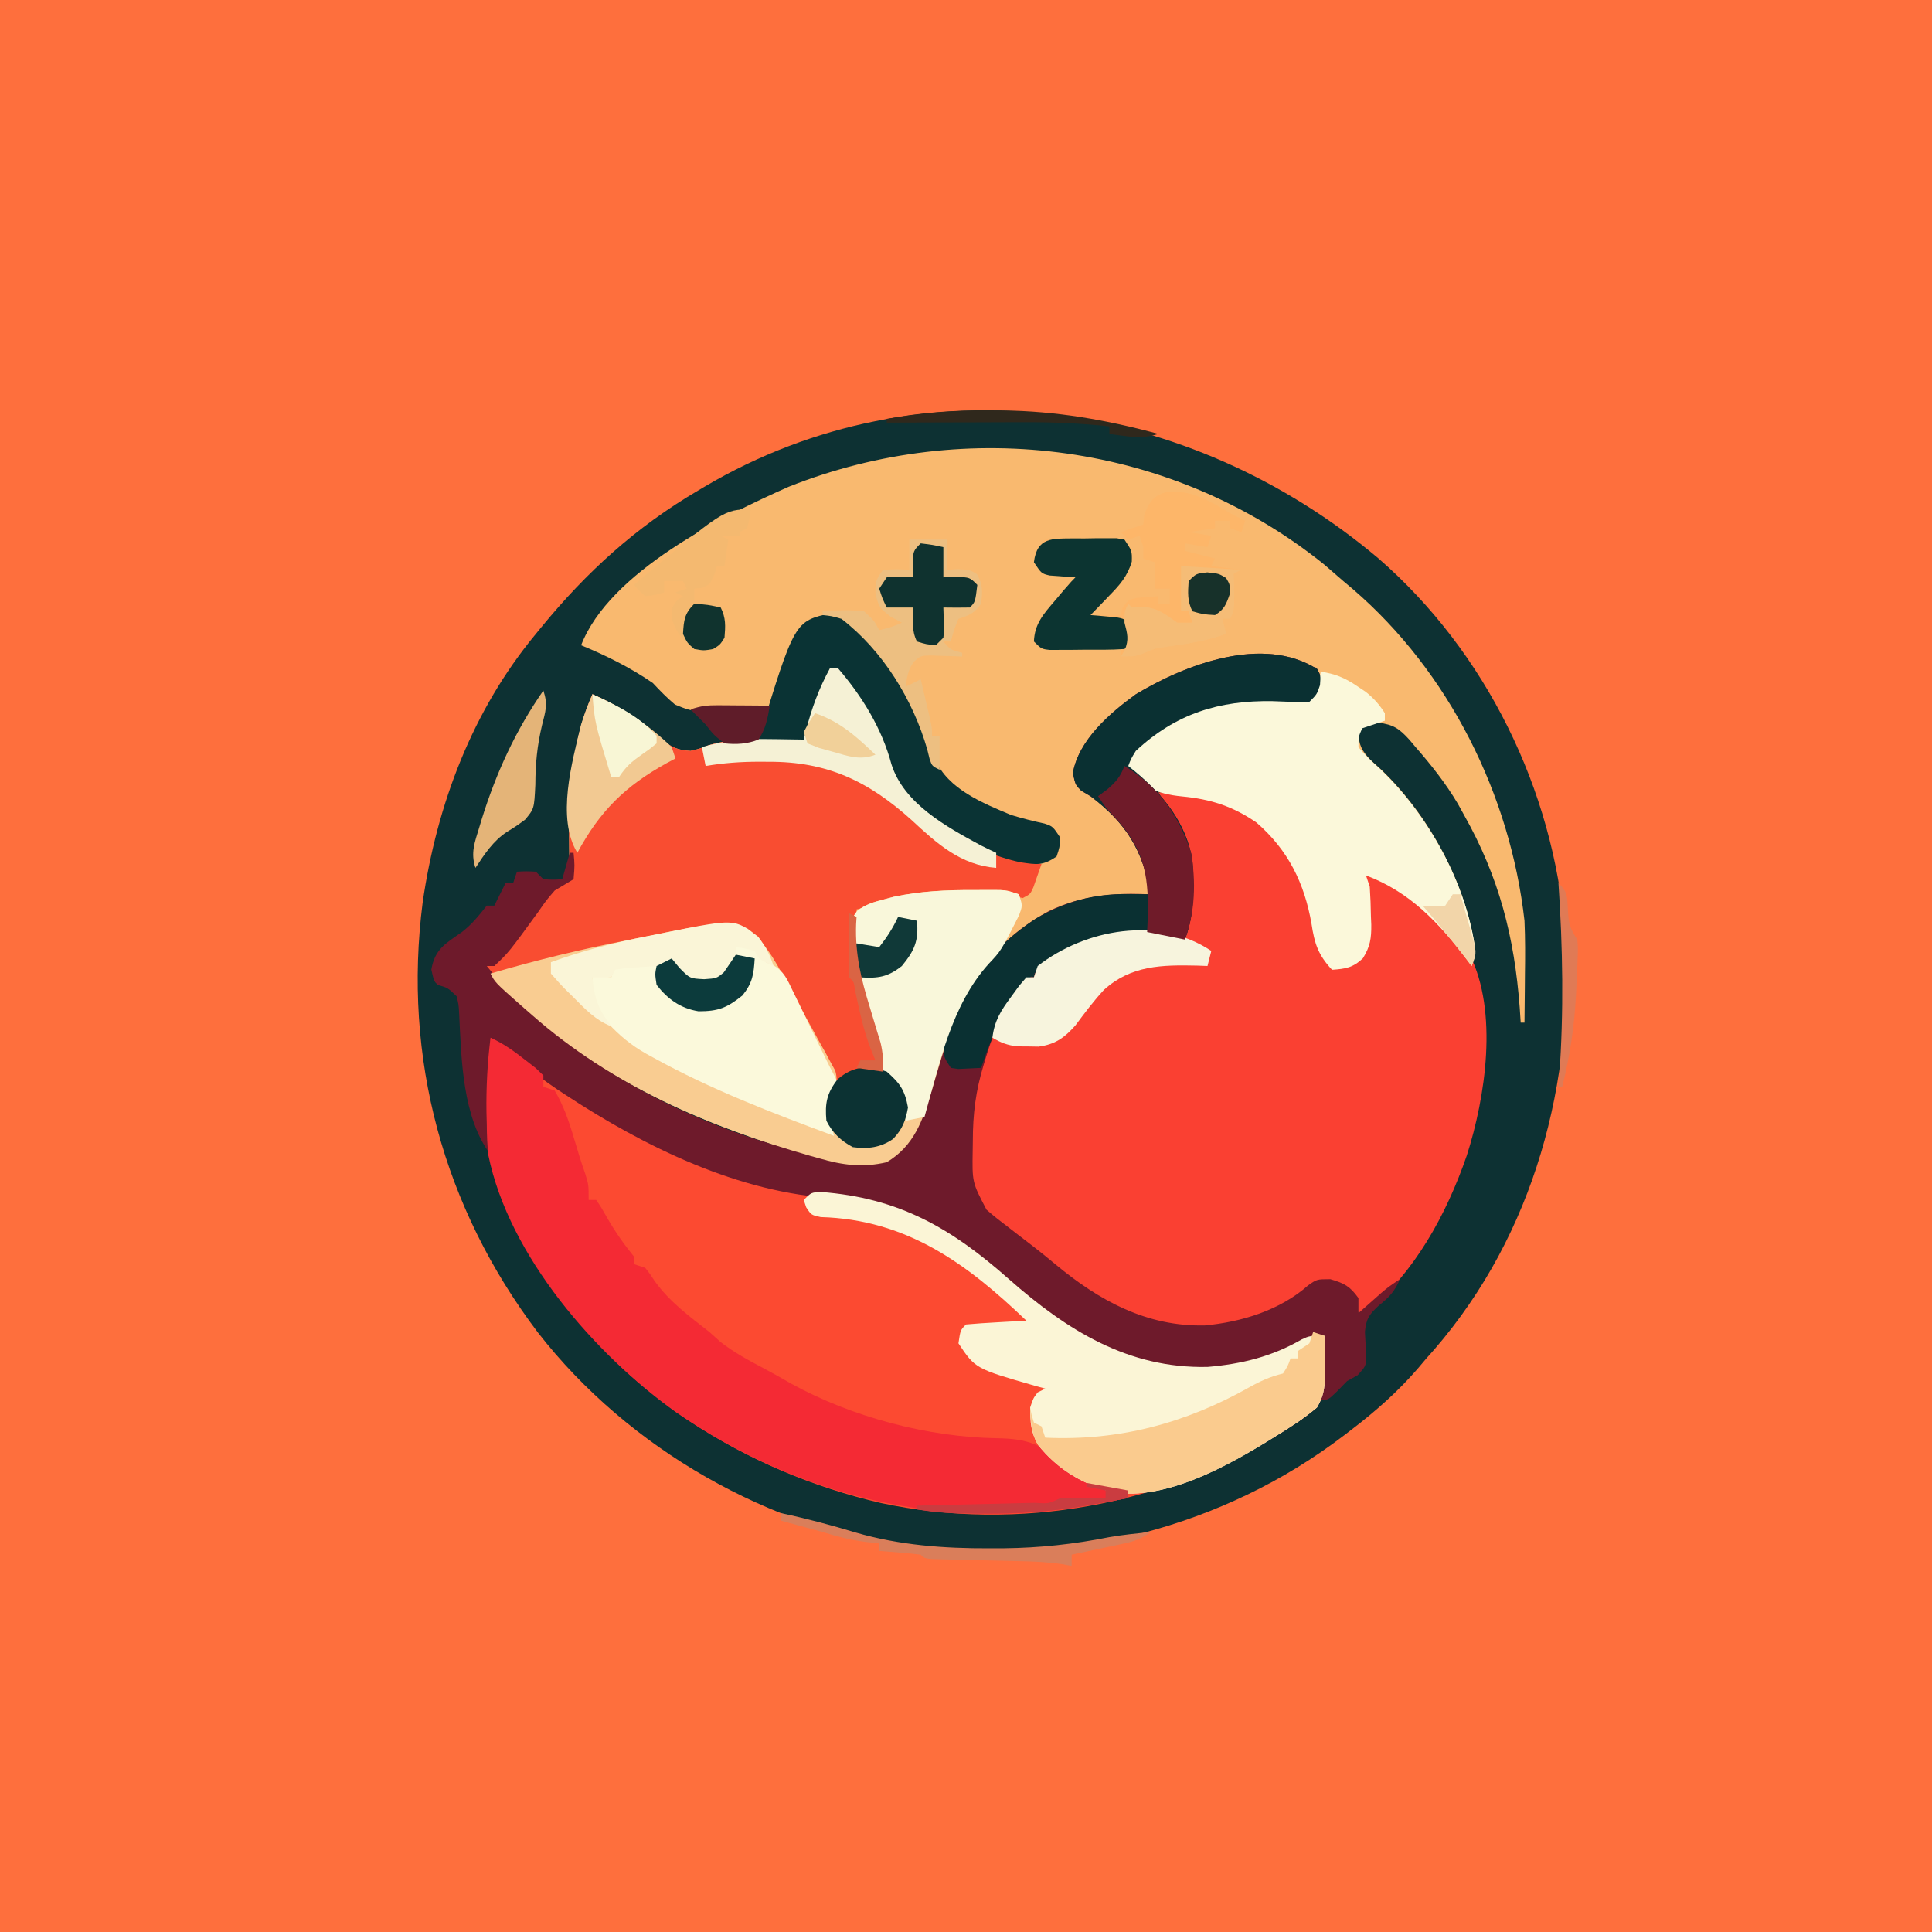 <svg xmlns="http://www.w3.org/2000/svg" xmlns:xlink="http://www.w3.org/1999/xlink" fill="none" version="1.1" width="73" height="73" viewBox="0 0 73 73"><defs><clipPath id="master_svg0_6_97"><rect x="0" y="0" width="73" height="73" rx="0"/></clipPath></defs><g clip-path="url(#master_svg0_6_97)"><g><path d="M0,0C24.09,0,48.18,0,73,0C73,24.09,73,48.18,73,73C48.91,73,24.82,73,0,73C0,48.91,0,24.82,0,0Z" fill="#FE6F3D" fill-opacity="1" style="mix-blend-mode:passthrough"/></g><g><path d="M52.077,21.093C56.143,24.624,58.7,29.841,59.125,35.195C59.504,40.87,57.972,46.611,54.204,50.979C54.102,51.095,54,51.21,53.894,51.328C53.792,51.449,53.69,51.57,53.585,51.695C52.816,52.586,51.978,53.325,51.043,54.037C50.969,54.094,50.894,54.152,50.817,54.211C46.192,57.751,40.389,59.152,34.619,58.534C29.076,57.772,23.762,54.765,20.324,50.349C16.755,45.631,15.214,39.984,15.971,34.093C16.507,30.398,17.848,26.846,20.246,23.953C20.34,23.838,20.34,23.838,20.436,23.72C22.153,21.621,24.031,19.909,26.377,18.535C26.459,18.486,26.541,18.437,26.626,18.387C34.86,13.529,44.946,15.078,52.077,21.093Z" fill="#0D3133" fill-opacity="1" style="mix-blend-mode:passthrough"/></g><g><path d="M50.027,21.324C50.272,21.534,50.516,21.745,50.758,21.957C50.876,22.056,50.994,22.155,51.115,22.257C54.754,25.388,57.066,30.033,57.602,34.789C57.632,35.467,57.629,36.142,57.619,36.821C57.618,36.997,57.617,37.173,57.615,37.354C57.612,37.782,57.607,38.21,57.602,38.639C57.554,38.639,57.507,38.639,57.459,38.639C57.44,38.359,57.44,38.359,57.422,38.074C57.221,35.398,56.64,33.138,55.32,30.797C55.243,30.657,55.165,30.516,55.085,30.371C54.62,29.586,54.066,28.889,53.467,28.204C53.397,28.121,53.328,28.039,53.257,27.954C52.866,27.526,52.658,27.381,52.077,27.305C51.602,27.33,51.602,27.33,51.328,27.66C51.341,28.155,51.447,28.348,51.783,28.716C51.915,28.835,52.047,28.954,52.184,29.077C53.988,30.793,55.431,33.441,55.748,35.93C55.686,36.262,55.686,36.262,55.605,36.5C55.545,36.419,55.485,36.338,55.422,36.254C54.374,34.875,53.271,33.698,51.613,33.078C51.66,33.219,51.707,33.36,51.756,33.506C51.781,33.882,51.795,34.252,51.8,34.629C51.805,34.73,51.809,34.831,51.813,34.934C51.819,35.458,51.773,35.759,51.497,36.209C51.113,36.567,50.846,36.607,50.33,36.643C49.807,36.081,49.668,35.658,49.555,34.905C49.285,33.361,48.673,32.124,47.478,31.082C46.574,30.461,45.751,30.197,44.663,30.093C43.661,29.997,43.131,29.712,42.488,28.943C43.19,27.635,44.523,26.964,45.888,26.499C46.737,26.286,47.618,26.332,48.486,26.366C48.61,26.37,48.734,26.375,48.862,26.38C48.973,26.386,49.084,26.392,49.199,26.398C49.509,26.404,49.509,26.404,49.76,26.092C49.784,25.652,49.784,25.652,49.76,25.236C47.478,24.682,45.481,24.981,43.397,26.078C42.326,26.743,41.428,27.571,40.777,28.658C40.635,29.157,40.635,29.157,40.777,29.656C41.029,29.899,41.299,30.081,41.59,30.276C42.536,30.957,43.191,31.811,43.486,32.936C43.492,33.221,43.493,33.506,43.486,33.791C43.321,33.803,43.155,33.816,42.985,33.828C40.714,34.022,39.021,34.622,37.409,36.295C36.227,37.735,35.713,39.49,35.194,41.247C34.864,42.344,34.537,43.295,33.506,43.914C32.605,44.125,31.842,44.027,30.966,43.772C30.85,43.739,30.734,43.707,30.614,43.673C26.772,42.572,23.132,41.014,20.104,38.354C19.971,38.24,19.838,38.126,19.701,38.008C18.631,37.075,18.631,37.075,18.393,36.5C18.487,36.5,18.581,36.5,18.678,36.5C18.712,36.42,18.746,36.34,18.782,36.258C19,35.862,19.269,35.573,19.578,35.244C19.966,34.822,20.328,34.41,20.647,33.934C20.95,33.518,21.081,33.416,21.529,33.221C21.527,33.125,21.525,33.029,21.523,32.93C21.476,30.619,21.441,28.392,22.385,26.234C23.4,26.673,24.191,27.225,25.016,27.961C25.402,28.248,25.616,28.345,26.092,28.373C26.417,28.297,26.417,28.297,26.751,28.168C27.928,27.812,29.153,27.911,30.369,27.945C30.393,27.845,30.418,27.745,30.443,27.642C30.665,26.773,30.937,26.023,31.367,25.236C31.461,25.236,31.555,25.236,31.652,25.236C32.57,26.302,33.322,27.517,33.684,28.881C34.124,30.265,35.573,31.135,36.785,31.795C37.604,32.199,38.56,32.613,39.494,32.508C39.768,32.354,39.768,32.354,39.922,32.08C39.889,31.702,39.889,31.702,39.779,31.367C39.633,31.327,39.486,31.287,39.335,31.246C37.818,30.815,36.196,30.26,35.217,28.943C35.097,28.605,35.004,28.265,34.912,27.919C34.519,26.639,33.814,25.522,32.936,24.523C32.839,24.414,32.743,24.304,32.644,24.191C32.134,23.597,32.134,23.597,31.434,23.32C30.855,23.423,30.68,23.791,30.347,24.248C29.862,25.019,29.472,25.837,29.086,26.662C26.327,26.96,26.327,26.96,25.505,26.622C25.2,26.368,24.938,26.096,24.666,25.807C23.816,25.223,22.909,24.772,21.957,24.381C23.031,21.607,27.294,19.501,29.799,18.393C36.553,15.709,44.347,16.752,50.027,21.324Z" fill="#F9B96F" fill-opacity="1" style="mix-blend-mode:passthrough"/></g><g><path d="M43.771,29.941C45.437,29.881,46.708,30.267,47.971,31.395C49.136,32.597,49.642,33.911,49.823,35.56C49.911,35.971,50.056,36.186,50.33,36.5C50.926,36.452,50.926,36.452,51.426,36.152C51.718,35.583,51.658,35.027,51.64,34.397C51.638,34.27,51.636,34.144,51.634,34.013C51.629,33.701,51.622,33.39,51.613,33.078C53.278,33.592,54.436,34.755,55.534,36.072C56.614,38.233,56.132,41.442,55.422,43.662C54.642,45.918,53.46,48.059,51.613,49.617C51.519,49.617,51.425,49.617,51.328,49.617C51.293,49.508,51.258,49.4,51.221,49.287C51.018,48.851,50.905,48.687,50.473,48.477C49.692,48.491,49.341,48.695,48.762,49.189C47.22,50.159,45.416,50.407,43.656,50.036C42.037,49.587,40.782,48.705,39.545,47.61C38.957,47.09,38.335,46.615,37.711,46.141C37.072,45.648,36.752,45.289,36.643,44.484C36.549,42.968,36.573,41.512,37.07,40.064C37.12,39.909,37.171,39.754,37.222,39.594C37.576,38.582,38.004,37.685,38.781,36.928C38.875,36.928,38.969,36.928,39.066,36.928C39.113,36.787,39.161,36.645,39.209,36.5C40.52,35.483,41.988,35.068,43.629,35.217C44.022,35.289,44.386,35.386,44.77,35.502C45.173,33.385,44.86,31.761,43.771,29.941Z" fill="#FA4032" fill-opacity="1" style="mix-blend-mode:passthrough"/></g><g><path d="M18.535,39.209C19.012,39.42,19.349,39.694,19.738,40.038C22.864,42.621,27.416,44.965,31.545,45.108C34.259,45.297,36.143,46.578,38.118,48.329C40.301,50.253,42.62,51.718,45.632,51.649C46.909,51.541,48.065,51.257,49.177,50.614C49.475,50.473,49.475,50.473,50.045,50.473C50.053,50.79,50.058,51.108,50.063,51.426C50.066,51.603,50.069,51.78,50.073,51.962C50.045,52.467,50.017,52.75,49.76,53.182C49.456,53.437,49.173,53.647,48.842,53.859C48.748,53.92,48.653,53.981,48.556,54.044C44.064,56.872,38.483,57.903,33.284,56.791C28.123,55.588,23.363,52.605,20.504,48.064C19.461,46.348,18.404,44.541,18.393,42.488C18.389,42.337,18.385,42.185,18.381,42.029C18.368,41.08,18.416,40.151,18.535,39.209Z" fill="#FC4A31" fill-opacity="1" style="mix-blend-mode:passthrough"/></g><g><path d="M31.367,25.236C31.461,25.236,31.555,25.236,31.652,25.236C32.57,26.302,33.322,27.517,33.684,28.881C34.123,30.264,35.573,31.138,36.785,31.795C37.616,32.188,38.455,32.451,39.352,32.65C39.287,32.838,39.222,33.025,39.155,33.212C39.119,33.316,39.083,33.42,39.045,33.528C38.924,33.791,38.924,33.791,38.639,33.934C38.448,33.89,38.257,33.842,38.068,33.791C36.103,33.69,34.272,33.885,32.365,34.361C32.365,34.785,32.365,35.208,32.365,35.645C32.648,35.692,32.93,35.739,33.221,35.787C33.507,35.422,33.738,35.068,33.934,34.646C34.169,34.694,34.404,34.741,34.646,34.789C34.718,35.545,34.556,35.916,34.076,36.5C33.537,36.926,33.18,36.944,32.508,36.928C32.644,37.385,32.781,37.843,32.918,38.3C32.956,38.429,32.995,38.558,33.034,38.69C33.143,39.054,33.253,39.417,33.363,39.779C33.413,39.944,33.463,40.108,33.515,40.278C33.634,40.659,33.634,40.659,33.951,40.982C34.219,41.348,34.219,41.348,34.299,41.838C34.219,42.346,34.104,42.657,33.746,43.034C33.275,43.362,32.785,43.423,32.223,43.344C31.777,43.107,31.453,42.803,31.225,42.346C31.194,41.883,31.185,41.572,31.388,41.15C31.548,40.782,31.548,40.782,31.403,40.427C31.337,40.306,31.271,40.185,31.203,40.061C31.131,39.925,31.059,39.789,30.984,39.65C30.905,39.507,30.825,39.365,30.743,39.218C30.664,39.072,30.585,38.926,30.503,38.776C30.344,38.483,30.183,38.192,30.022,37.901C29.83,37.554,29.644,37.205,29.46,36.854C29.365,36.676,29.27,36.499,29.175,36.322C29.095,36.171,29.014,36.02,28.931,35.865C28.58,35.398,28.364,35.249,27.803,35.074C26.47,35.018,25.073,35.426,23.773,35.691C23.393,35.769,23.013,35.845,22.632,35.921C21.459,36.158,20.292,36.402,19.136,36.712C18.82,36.785,18.82,36.785,18.393,36.785C18.393,36.691,18.393,36.597,18.393,36.5C18.487,36.5,18.581,36.5,18.678,36.5C18.729,36.38,18.729,36.38,18.782,36.258C19,35.862,19.269,35.573,19.578,35.244C19.966,34.822,20.328,34.41,20.647,33.934C20.95,33.518,21.081,33.416,21.529,33.221C21.527,33.125,21.525,33.029,21.523,32.93C21.476,30.619,21.441,28.392,22.385,26.234C23.4,26.673,24.191,27.225,25.016,27.961C25.402,28.247,25.616,28.345,26.092,28.373C26.417,28.297,26.417,28.297,26.751,28.168C27.928,27.812,29.153,27.911,30.369,27.945C30.393,27.845,30.418,27.745,30.443,27.642C30.665,26.773,30.937,26.023,31.367,25.236Z" fill="#F94D31" fill-opacity="1" style="mix-blend-mode:passthrough"/></g><g><path d="M49.769,25.281C49.902,25.521,49.902,25.521,49.876,25.887C49.76,26.234,49.76,26.234,49.475,26.52C49.199,26.541,49.199,26.541,48.862,26.522C48.738,26.518,48.614,26.513,48.486,26.508C48.354,26.503,48.221,26.498,48.084,26.493C46.068,26.459,44.431,26.962,42.916,28.373C42.732,28.675,42.732,28.675,42.631,28.943C42.714,29.009,42.796,29.075,42.881,29.143C43.957,30.041,44.818,31.09,45.055,32.508C45.111,33.543,45.142,34.524,44.77,35.502C44.614,35.478,44.458,35.455,44.297,35.431C42.541,35.224,40.966,35.416,39.467,36.432C38.326,37.364,37.666,38.548,37.257,39.94C37.227,40.038,37.197,40.136,37.166,40.238C36.866,41.226,36.759,42.085,36.758,43.112C36.757,43.23,36.755,43.347,36.753,43.468C36.733,44.673,36.733,44.673,37.275,45.708C37.543,45.944,37.819,46.16,38.104,46.374C38.206,46.453,38.308,46.532,38.413,46.613C38.623,46.776,38.834,46.938,39.046,47.1C39.33,47.319,39.606,47.544,39.881,47.774C41.53,49.143,43.333,50.135,45.53,50.081C46.926,49.95,48.366,49.506,49.43,48.566C49.76,48.334,49.76,48.334,50.268,48.334C50.795,48.487,51.011,48.603,51.328,49.047C51.328,49.235,51.328,49.423,51.328,49.617C51.444,49.514,51.444,49.514,51.563,49.409C51.665,49.319,51.767,49.229,51.872,49.136C51.973,49.047,52.073,48.957,52.177,48.865C52.469,48.619,52.469,48.619,52.896,48.334C52.699,48.796,52.485,49.024,52.094,49.332C51.731,49.675,51.621,49.823,51.573,50.327C51.588,50.629,51.604,50.931,51.623,51.232C51.613,51.613,51.613,51.613,51.301,51.961C51.169,52.034,51.037,52.108,50.9,52.184C50.711,52.378,50.711,52.378,50.517,52.576C50.187,52.896,50.187,52.896,49.902,52.896C49.902,52.097,49.902,51.297,49.902,50.473C49.214,50.73,49.214,50.73,48.699,51.034C46.762,52.01,44.515,51.954,42.488,51.328C40.869,50.713,39.62,49.776,38.354,48.619C36.365,46.829,34.336,45.407,31.554,45.277C27.929,45.092,24.334,43.319,21.351,41.357C21.25,41.29,21.149,41.224,21.045,41.155C20.154,40.555,19.378,39.898,18.535,39.209C18.535,40.668,18.535,42.126,18.535,43.629C17.47,42.209,17.434,40.041,17.35,38.318C17.33,37.952,17.33,37.952,17.252,37.641C16.921,37.323,16.921,37.323,16.539,37.213C16.396,37.07,16.396,37.07,16.298,36.634C16.434,35.856,16.83,35.656,17.455,35.216C17.838,34.92,18.093,34.595,18.393,34.219C18.487,34.219,18.581,34.219,18.678,34.219C18.722,34.131,18.766,34.042,18.811,33.951C18.909,33.755,19.007,33.559,19.105,33.363C19.2,33.363,19.294,33.363,19.391,33.363C19.438,33.222,19.485,33.081,19.533,32.936C19.872,32.918,19.872,32.918,20.246,32.936C20.34,33.03,20.434,33.124,20.531,33.221C20.9,33.245,20.9,33.245,21.244,33.221C21.338,32.891,21.432,32.562,21.529,32.223C21.576,32.223,21.623,32.223,21.672,32.223C21.716,32.695,21.716,32.695,21.672,33.221C21.436,33.365,21.198,33.508,20.959,33.648C20.634,34.026,20.634,34.026,20.335,34.459C19.225,35.984,19.225,35.984,18.678,36.5C18.584,36.5,18.49,36.5,18.393,36.5C21.521,40.444,27.489,43.297,32.419,43.923C33.029,43.949,33.43,43.855,33.934,43.486C34.747,42.721,34.972,41.531,35.297,40.497C36.132,37.865,37.097,35.806,39.632,34.424C40.91,33.817,42.083,33.731,43.486,33.791C43.167,32.111,42.561,31.115,41.205,30.084C41.09,30.016,40.976,29.949,40.858,29.879C40.635,29.656,40.635,29.656,40.537,29.211C40.759,27.959,41.921,26.958,42.916,26.234C44.772,25.115,47.719,23.977,49.769,25.281Z" fill="#6E1A2B" fill-opacity="1" style="mix-blend-mode:passthrough"/></g><g><path d="M36.758,33.631C36.879,33.63,36.999,33.63,37.123,33.629C37.297,33.629,37.297,33.629,37.474,33.629C37.578,33.63,37.682,33.63,37.789,33.63C38.068,33.648,38.068,33.648,38.496,33.791C38.639,34.219,38.639,34.219,38.496,34.6C37.823,35.927,37.823,35.927,37.364,36.411C36.159,37.739,35.69,39.568,35.194,41.247C34.864,42.344,34.537,43.295,33.506,43.914C32.605,44.125,31.842,44.027,30.966,43.771C30.85,43.739,30.734,43.707,30.614,43.673C26.774,42.573,23.128,41.016,20.104,38.354C19.969,38.236,19.834,38.119,19.696,37.998C18.703,37.12,18.703,37.12,18.535,36.785C20.25,36.281,21.968,35.865,23.722,35.523C24.109,35.448,24.495,35.369,24.882,35.29C25.132,35.24,25.383,35.191,25.633,35.142C25.747,35.119,25.86,35.095,25.976,35.071C26.739,34.927,27.471,34.883,28.23,35.074C29.027,35.688,29.438,36.591,29.908,37.46C30.108,37.827,30.312,38.19,30.516,38.555C30.663,38.823,30.81,39.092,30.957,39.36C31.03,39.489,31.103,39.618,31.178,39.751C31.243,39.874,31.309,39.997,31.377,40.123C31.437,40.232,31.497,40.341,31.559,40.453C31.684,40.889,31.558,41.089,31.367,41.49C31.297,42.053,31.317,42.27,31.635,42.747C32.007,43.131,32.007,43.131,32.511,43.209C33.09,43.165,33.415,43.134,33.871,42.756C34.135,42.229,34.168,41.93,34.076,41.348C33.967,41.231,33.857,41.113,33.744,40.993C33.199,40.37,33.076,39.605,32.891,38.817C32.835,38.592,32.835,38.592,32.777,38.362C32.508,37.272,32.508,37.272,32.508,36.928C32.594,36.915,32.68,36.903,32.768,36.89C33.538,36.757,33.538,36.757,34.147,36.286C34.477,35.736,34.518,35.433,34.504,34.789C34.316,34.789,34.127,34.789,33.934,34.789C33.869,34.924,33.804,35.06,33.738,35.199C33.506,35.645,33.506,35.645,33.221,35.93C32.427,35.849,32.427,35.849,32.223,35.645C32.156,34.738,32.156,34.738,32.393,34.415C32.715,34.169,32.998,34.088,33.39,33.987C33.518,33.953,33.647,33.919,33.779,33.883C34.778,33.673,35.742,33.626,36.758,33.631Z" fill="#F9CC91" fill-opacity="1" style="mix-blend-mode:passthrough"/></g><g><path d="M18.535,39.209C19.028,39.431,19.43,39.722,19.854,40.056C19.981,40.154,20.108,40.252,20.239,40.354C20.336,40.446,20.432,40.539,20.531,40.635C20.531,40.776,20.531,40.917,20.531,41.063C20.672,41.11,20.814,41.157,20.959,41.205C21.293,41.774,21.495,42.356,21.681,42.987C21.818,43.45,21.955,43.909,22.117,44.364C22.242,44.77,22.242,44.77,22.242,45.34C22.336,45.34,22.43,45.34,22.527,45.34C22.722,45.627,22.722,45.627,22.937,46.008C23.242,46.537,23.568,47.004,23.953,47.479C23.953,47.573,23.953,47.667,23.953,47.764C24.094,47.811,24.235,47.858,24.381,47.906C24.555,48.125,24.555,48.125,24.737,48.405C25.303,49.193,26.047,49.736,26.805,50.33C26.948,50.457,27.091,50.585,27.232,50.713C27.738,51.103,28.266,51.391,28.83,51.688C29.185,51.875,29.532,52.072,29.879,52.273C32.179,53.542,35.067,54.307,37.694,54.344C38.807,54.364,39.355,54.559,40.163,55.319C40.859,55.924,41.739,56.156,42.631,56.318C42.631,56.412,42.631,56.507,42.631,56.603C42.257,56.672,41.882,56.741,41.508,56.808C41.353,56.837,41.353,56.837,41.194,56.867C35.635,57.866,30.205,56.556,25.566,53.378C22.49,51.185,19.234,47.466,18.452,43.649C18.41,43.259,18.395,42.88,18.393,42.488C18.389,42.337,18.385,42.185,18.381,42.029C18.368,41.08,18.416,40.151,18.535,39.209Z" fill="#F42A34" fill-opacity="1" style="mix-blend-mode:passthrough"/></g><g><path d="M49.902,25.379C50.451,25.459,50.817,25.612,51.275,25.922C51.382,25.994,51.49,26.065,51.601,26.139C51.908,26.384,52.116,26.617,52.326,26.947C52.326,27.041,52.326,27.135,52.326,27.232C52.044,27.327,51.762,27.421,51.471,27.518C51.33,27.834,51.33,27.834,51.328,28.23C51.576,28.525,51.808,28.755,52.094,29.006C53.946,30.745,55.424,33.383,55.748,35.93C55.686,36.262,55.686,36.262,55.605,36.5C55.545,36.419,55.485,36.338,55.422,36.254C54.374,34.875,53.271,33.698,51.613,33.078C51.66,33.219,51.707,33.36,51.756,33.506C51.781,33.882,51.795,34.252,51.8,34.629C51.807,34.78,51.807,34.78,51.813,34.934C51.819,35.458,51.773,35.759,51.497,36.209C51.114,36.567,50.846,36.607,50.33,36.643C49.807,36.081,49.668,35.658,49.555,34.905C49.285,33.361,48.674,32.124,47.479,31.082C46.574,30.461,45.751,30.197,44.663,30.093C43.661,29.997,43.131,29.711,42.488,28.943C43.191,27.635,44.523,26.964,45.888,26.499C46.737,26.286,47.618,26.332,48.486,26.366C48.672,26.373,48.672,26.373,48.862,26.38C48.973,26.386,49.084,26.392,49.199,26.398C49.509,26.404,49.509,26.404,49.76,26.092C49.852,25.725,49.852,25.725,49.902,25.379Z" fill="#FBF8DA" fill-opacity="1" style="mix-blend-mode:passthrough"/></g><g><path d="M31.017,45.038C33.968,45.261,35.947,46.405,38.118,48.329C40.301,50.253,42.62,51.718,45.632,51.649C46.909,51.541,48.065,51.257,49.177,50.614C49.475,50.473,49.475,50.473,50.045,50.473C50.053,50.79,50.058,51.108,50.063,51.426C50.066,51.603,50.069,51.78,50.073,51.963C50.045,52.467,50.017,52.751,49.76,53.182C49.456,53.437,49.173,53.647,48.842,53.859C48.748,53.92,48.655,53.981,48.559,54.043C46.795,55.158,44.317,56.665,42.176,56.407C41.002,56.142,39.964,55.542,39.217,54.588C38.946,54.11,38.924,53.731,38.924,53.182C39.04,52.834,39.04,52.834,39.209,52.611C39.303,52.564,39.397,52.517,39.494,52.469C39.374,52.436,39.253,52.403,39.129,52.369C36.853,51.715,36.853,51.715,36.215,50.758C36.289,50.256,36.289,50.256,36.5,50.045C36.884,50.011,37.265,49.985,37.65,49.965C37.758,49.959,37.866,49.952,37.977,49.946C38.245,49.931,38.513,49.917,38.781,49.902C36.516,47.73,34.25,46.078,31.011,45.987C30.654,45.91,30.654,45.91,30.462,45.619C30.431,45.527,30.401,45.435,30.369,45.34C30.654,45.055,30.654,45.055,31.017,45.038Z" fill="#FBF5D6" fill-opacity="1" style="mix-blend-mode:passthrough"/></g><g><path d="M49.769,25.281C49.902,25.521,49.902,25.521,49.876,25.887C49.76,26.234,49.76,26.234,49.475,26.52C49.199,26.541,49.199,26.541,48.862,26.522C48.738,26.518,48.614,26.513,48.486,26.508C48.354,26.503,48.221,26.498,48.084,26.493C46.068,26.459,44.431,26.962,42.916,28.373C42.732,28.675,42.732,28.675,42.631,28.943C42.714,29.009,42.796,29.075,42.881,29.143C43.957,30.041,44.818,31.09,45.055,32.508C45.111,33.543,45.142,34.524,44.769,35.502C44.614,35.478,44.458,35.455,44.297,35.431C42.541,35.224,40.966,35.416,39.467,36.432C38.183,37.48,37.591,38.819,37.07,40.35C36.888,40.358,36.706,40.367,36.518,40.376C36.364,40.384,36.364,40.384,36.207,40.391C36.115,40.378,36.024,40.364,35.93,40.35C35.644,39.922,35.644,39.922,35.671,39.457C36.107,37.453,37.446,35.825,39.13,34.713C40.253,34.068,41.311,33.769,42.604,33.782C42.77,33.783,42.935,33.785,43.106,33.786C43.231,33.788,43.357,33.789,43.486,33.791C43.167,32.111,42.561,31.115,41.205,30.084C41.09,30.016,40.976,29.949,40.857,29.879C40.635,29.656,40.635,29.656,40.537,29.211C40.759,27.959,41.921,26.958,42.916,26.234C44.772,25.115,47.719,23.977,49.769,25.281Z" fill="#0A3032" fill-opacity="1" style="mix-blend-mode:passthrough"/></g><g><path d="M27.803,35.787C28.132,35.751,28.132,35.751,28.516,35.787C28.738,36.054,28.738,36.054,28.943,36.357C29.032,36.394,29.121,36.43,29.213,36.468C29.641,36.717,29.75,37.019,29.965,37.461C30.045,37.625,30.126,37.789,30.209,37.958C30.292,38.131,30.375,38.305,30.458,38.478C30.542,38.651,30.627,38.823,30.711,38.996C30.866,39.313,31.02,39.631,31.174,39.949C31.291,40.193,31.414,40.434,31.543,40.672C31.579,40.754,31.615,40.835,31.652,40.92C31.562,41.113,31.467,41.302,31.367,41.49C31.335,42.001,31.377,42.425,31.51,42.916C29.18,42.054,26.872,41.17,24.693,39.966C24.6,39.916,24.507,39.865,24.411,39.812C23.839,39.487,23.401,39.122,22.955,38.639C22.846,38.527,22.737,38.415,22.625,38.3C22.317,37.82,22.341,37.488,22.385,36.928C22.291,36.881,22.197,36.834,22.1,36.785C22.429,36.832,22.758,36.879,23.098,36.928C23.145,36.787,23.192,36.645,23.24,36.5C24.087,36.429,24.087,36.429,24.951,36.357C24.951,36.64,24.951,36.922,24.951,37.213C25.452,37.777,25.891,38.045,26.649,38.097C27.19,38.045,27.661,37.831,28.088,37.498C28.363,37.053,28.402,36.736,28.373,36.215C28.185,36.168,27.997,36.121,27.803,36.072C27.803,35.978,27.803,35.884,27.803,35.787Z" fill="#FBF9DB" fill-opacity="1" style="mix-blend-mode:passthrough"/></g><g><path d="M45.055,18.678C45.576,18.852,46.013,19.103,46.48,19.391C46.67,19.488,46.859,19.584,47.051,19.676C47.004,19.817,46.957,19.958,46.908,20.104C46.767,20.056,46.626,20.009,46.48,19.961C46.48,19.867,46.48,19.773,46.48,19.676C46.292,19.676,46.104,19.676,45.91,19.676C45.91,19.77,45.91,19.864,45.91,19.961C45.581,20.008,45.251,20.055,44.912,20.104C45.194,20.151,45.477,20.198,45.768,20.246C45.721,20.387,45.673,20.528,45.625,20.674C45.343,20.627,45.06,20.58,44.77,20.531C44.77,20.625,44.77,20.719,44.77,20.816C45.146,20.911,45.522,21.005,45.91,21.102C45.863,21.196,45.816,21.29,45.768,21.387C46.144,21.434,46.52,21.481,46.908,21.529C46.767,21.6,46.767,21.6,46.623,21.672C46.625,21.771,46.626,21.871,46.628,21.974C46.629,22.103,46.631,22.233,46.632,22.367C46.634,22.496,46.635,22.625,46.637,22.758C46.623,23.098,46.623,23.098,46.48,23.383C46.386,23.383,46.292,23.383,46.195,23.383C46.266,23.665,46.266,23.665,46.338,23.953C45.587,24.225,44.862,24.339,44.074,24.443C43.632,24.507,43.632,24.507,43.251,24.675C42.916,24.809,42.916,24.809,42.346,24.809C42.346,24.714,42.346,24.62,42.346,24.523C42.212,24.526,42.212,24.526,42.075,24.528C41.672,24.534,41.269,24.538,40.866,24.541C40.726,24.544,40.586,24.546,40.441,24.548C40.307,24.549,40.173,24.55,40.034,24.551C39.848,24.554,39.848,24.554,39.659,24.556C39.352,24.523,39.352,24.523,39.066,24.238C39.094,23.568,39.427,23.202,39.851,22.706C39.967,22.568,40.083,22.431,40.203,22.289C40.492,21.957,40.492,21.957,40.635,21.814C40.545,21.809,40.456,21.804,40.364,21.798C40.248,21.789,40.131,21.78,40.011,21.77C39.895,21.762,39.779,21.753,39.66,21.745C39.352,21.672,39.352,21.672,39.066,21.244C39.118,20.822,39.187,20.696,39.494,20.389C39.99,20.324,40.491,20.342,40.991,20.344C41.13,20.342,41.269,20.34,41.413,20.337C41.546,20.337,41.679,20.337,41.815,20.337C41.938,20.336,42.06,20.336,42.186,20.336C42.335,20.362,42.335,20.362,42.488,20.389C42.773,20.816,42.773,20.816,42.765,21.219C42.6,21.775,42.307,22.106,41.909,22.51C41.842,22.58,41.774,22.651,41.705,22.724C41.54,22.898,41.373,23.069,41.205,23.24C41.581,23.24,41.958,23.24,42.346,23.24C42.369,23.149,42.393,23.058,42.417,22.964C42.631,22.67,42.631,22.67,42.904,22.6C43.192,22.566,43.482,22.546,43.771,22.527C43.771,22.621,43.771,22.716,43.771,22.812C43.913,22.812,44.054,22.812,44.199,22.812C44.199,22.624,44.199,22.436,44.199,22.242C44.011,22.242,43.823,22.242,43.629,22.242C43.629,21.913,43.629,21.583,43.629,21.244C43.488,21.197,43.347,21.15,43.201,21.102C43.201,20.96,43.201,20.819,43.201,20.674C43.154,20.533,43.107,20.392,43.059,20.246C42.917,20.293,42.776,20.34,42.631,20.389C42.537,20.295,42.443,20.2,42.346,20.104C42.628,20.009,42.91,19.915,43.201,19.818C43.214,19.66,43.214,19.66,43.228,19.498C43.515,18.527,44.167,18.456,45.055,18.678Z" fill="#FDB669" fill-opacity="1" style="mix-blend-mode:passthrough"/></g><g><path d="M36.758,33.631C36.879,33.63,36.999,33.63,37.123,33.629C37.297,33.629,37.297,33.629,37.474,33.629C37.578,33.63,37.682,33.63,37.789,33.63C38.068,33.648,38.068,33.648,38.496,33.791C38.639,34.219,38.639,34.219,38.496,34.6C37.823,35.927,37.823,35.927,37.364,36.411C35.947,37.968,35.485,40.235,34.932,42.203C34.579,42.274,34.579,42.274,34.219,42.346C34.205,42.26,34.191,42.174,34.176,42.085C34.155,41.971,34.134,41.857,34.112,41.74C34.092,41.627,34.072,41.515,34.052,41.399C33.956,41.043,33.956,41.043,33.656,40.804C33.319,40.445,33.238,40.203,33.12,39.729C33.084,39.584,33.047,39.44,33.009,39.29C32.955,39.065,32.955,39.065,32.9,38.835C32.862,38.683,32.823,38.532,32.784,38.376C32.508,37.268,32.508,37.268,32.508,36.928C32.594,36.915,32.68,36.903,32.768,36.89C33.538,36.757,33.538,36.757,34.147,36.286C34.477,35.736,34.518,35.433,34.504,34.789C34.316,34.789,34.127,34.789,33.934,34.789C33.869,34.924,33.804,35.06,33.738,35.199C33.506,35.645,33.506,35.645,33.221,35.93C32.427,35.849,32.427,35.849,32.223,35.645C32.155,34.738,32.155,34.738,32.392,34.415C32.715,34.169,32.998,34.088,33.39,33.987C33.583,33.936,33.583,33.936,33.779,33.883C34.778,33.673,35.742,33.626,36.758,33.631Z" fill="#F9F7DA" fill-opacity="1" style="mix-blend-mode:passthrough"/></g><g><path d="M31.413,23.169C31.961,23.271,32.252,23.591,32.624,23.98C32.698,24.056,32.773,24.133,32.85,24.212C34.039,25.474,34.911,27.007,35.333,28.694C35.819,29.82,37.143,30.351,38.211,30.797C38.628,30.921,39.043,31.029,39.469,31.119C39.779,31.225,39.779,31.225,40.064,31.652C40.038,32.018,40.038,32.018,39.922,32.365C39.389,32.72,39.179,32.67,38.57,32.584C36.648,32.178,34.828,30.921,33.648,29.371C33.457,28.91,33.332,28.463,33.215,27.978C32.965,27.137,32.464,26.325,31.836,25.71C31.652,25.521,31.652,25.521,31.652,25.236C31.558,25.236,31.464,25.236,31.367,25.236C31.328,25.357,31.289,25.478,31.248,25.603C31.08,26.098,30.897,26.585,30.708,27.072C30.644,27.236,30.581,27.401,30.515,27.57C30.467,27.694,30.419,27.818,30.369,27.945C29.805,27.945,29.24,27.945,28.658,27.945C30.024,23.468,30.024,23.468,31.413,23.169Z" fill="#0A3334" fill-opacity="1" style="mix-blend-mode:passthrough"/></g><g><path d="M49.617,50.33C49.758,50.377,49.9,50.424,50.045,50.473C50.053,50.79,50.058,51.108,50.063,51.426C50.066,51.603,50.069,51.78,50.073,51.962C50.045,52.467,50.017,52.751,49.76,53.182C49.456,53.437,49.173,53.647,48.842,53.859C48.748,53.92,48.655,53.981,48.559,54.043C46.795,55.158,44.316,56.665,42.176,56.407C40.999,56.142,39.971,55.54,39.216,54.59C38.958,54.128,38.942,53.706,38.924,53.182C38.941,53.273,38.959,53.364,38.977,53.458C39.007,53.555,39.036,53.652,39.066,53.752C39.161,53.799,39.255,53.846,39.352,53.895C39.399,54.036,39.446,54.177,39.494,54.322C42.265,54.452,44.785,53.781,47.197,52.423C47.623,52.184,48.003,52.012,48.477,51.898C48.66,51.616,48.66,51.616,48.762,51.328C48.856,51.328,48.95,51.328,49.047,51.328C49.047,51.234,49.047,51.14,49.047,51.043C49.188,50.949,49.329,50.855,49.475,50.758C49.522,50.617,49.569,50.476,49.617,50.33Z" fill="#FACB8E" fill-opacity="1" style="mix-blend-mode:passthrough"/></g><g><path d="M45.768,35.93C45.721,36.118,45.673,36.306,45.625,36.5C45.496,36.495,45.367,36.49,45.233,36.485C43.909,36.456,42.736,36.47,41.709,37.404C41.321,37.824,40.979,38.28,40.639,38.738C40.225,39.208,39.872,39.463,39.244,39.546C39.112,39.544,38.98,39.541,38.844,39.539C38.711,39.538,38.579,39.538,38.442,39.537C38.063,39.494,37.824,39.401,37.498,39.209C37.574,38.567,37.82,38.183,38.202,37.667C38.303,37.528,38.405,37.389,38.509,37.246C38.599,37.141,38.689,37.036,38.781,36.928C38.875,36.928,38.969,36.928,39.066,36.928C39.113,36.787,39.161,36.645,39.209,36.5C41.018,35.096,43.769,34.597,45.768,35.93Z" fill="#F7F4DD" fill-opacity="1" style="mix-blend-mode:passthrough"/></g><g><path d="M28.649,35.395C28.924,35.761,29.092,36.066,29.229,36.5C28.676,36.251,28.676,36.251,28.516,35.93C28.155,35.836,28.155,35.836,27.803,35.787C27.803,35.881,27.803,35.975,27.803,36.072C28.156,36.143,28.156,36.143,28.516,36.215C28.48,36.815,28.433,37.138,28.052,37.614C27.466,38.08,27.151,38.211,26.395,38.211C25.803,38.116,25.437,37.847,24.987,37.465C24.751,37.132,24.776,36.899,24.809,36.5C24.55,36.516,24.292,36.534,24.033,36.553C23.889,36.563,23.746,36.573,23.597,36.584C23.479,36.603,23.362,36.623,23.24,36.643C23.193,36.737,23.146,36.831,23.098,36.928C22.862,36.928,22.627,36.928,22.385,36.928C22.449,37.73,22.625,38.156,23.098,38.781C22.489,38.544,22.088,38.104,21.636,37.65C21.557,37.573,21.478,37.496,21.397,37.417C21.194,37.215,21.004,37.001,20.816,36.785C20.816,36.644,20.816,36.503,20.816,36.357C22.016,35.919,23.222,35.611,24.474,35.371C24.766,35.315,25.056,35.255,25.347,35.195C27.762,34.716,27.762,34.716,28.649,35.395Z" fill="#FAF5D7" fill-opacity="1" style="mix-blend-mode:passthrough"/></g><g><path d="M31.367,25.236C31.461,25.236,31.555,25.236,31.652,25.236C32.57,26.302,33.322,27.517,33.684,28.881C34.157,30.372,35.777,31.25,37.075,31.951C37.261,32.046,37.451,32.135,37.641,32.223C37.641,32.411,37.641,32.599,37.641,32.793C36.3,32.69,35.392,31.866,34.447,30.988C32.797,29.502,31.243,28.773,29.032,28.783C28.915,28.782,28.797,28.782,28.676,28.781C27.99,28.782,27.339,28.828,26.662,28.943C26.615,28.708,26.568,28.473,26.52,28.23C27.397,27.972,28.174,27.909,29.086,27.927C29.21,27.929,29.334,27.93,29.462,27.931C29.764,27.935,30.067,27.94,30.369,27.945C30.393,27.845,30.418,27.745,30.443,27.642C30.665,26.773,30.937,26.023,31.367,25.236Z" fill="#F5F1D5" fill-opacity="1" style="mix-blend-mode:passthrough"/></g><g><path d="M34.361,20.389C34.832,20.389,35.302,20.389,35.787,20.389C35.787,20.765,35.787,21.141,35.787,21.529C35.986,21.516,35.986,21.516,36.188,21.503C36.643,21.529,36.643,21.529,36.91,21.69C37.146,22.083,37.126,22.363,37.07,22.813C36.806,23.177,36.651,23.237,36.215,23.383C36.04,23.812,36.04,23.812,35.93,24.238C35.836,24.238,35.741,24.238,35.645,24.238C35.919,24.555,35.919,24.555,36.357,24.666C36.357,24.713,36.357,24.76,36.357,24.809C36.249,24.804,36.141,24.799,36.029,24.794C35.817,24.788,35.817,24.788,35.6,24.782C35.459,24.777,35.319,24.772,35.174,24.767C34.788,24.776,34.788,24.776,34.531,25C34.312,25.306,34.269,25.58,34.219,25.949C34.407,25.855,34.595,25.761,34.789,25.664C34.861,25.967,34.932,26.27,35.003,26.573C35.043,26.742,35.082,26.91,35.123,27.084C35.217,27.518,35.217,27.518,35.217,27.803C35.311,27.803,35.405,27.803,35.502,27.803C35.502,28.226,35.502,28.65,35.502,29.086C35.217,28.943,35.217,28.943,35.125,28.678C35.097,28.562,35.068,28.447,35.039,28.328C34.502,26.449,33.362,24.588,31.795,23.383C31.418,23.275,31.418,23.275,31.082,23.24C31.082,23.193,31.082,23.146,31.082,23.098C31.611,23.057,32.123,23.033,32.65,23.098C33.034,23.454,33.034,23.454,33.221,23.811C33.53,23.738,33.791,23.668,34.076,23.525C33.938,23.452,33.8,23.378,33.657,23.303C33.221,22.955,33.221,22.955,33.078,22.447C33.078,21.957,33.078,21.957,33.363,21.529C33.88,21.503,33.88,21.503,34.361,21.529C34.361,21.153,34.361,20.776,34.361,20.389Z" fill="#EDBF81" fill-opacity="1" style="mix-blend-mode:passthrough"/></g><g><path d="M40.57,20.343C40.709,20.343,40.848,20.344,40.991,20.344C41.13,20.342,41.269,20.34,41.413,20.337C41.546,20.337,41.679,20.337,41.815,20.337C41.938,20.336,42.06,20.336,42.186,20.336C42.335,20.362,42.335,20.362,42.488,20.389C42.773,20.816,42.773,20.816,42.765,21.219C42.6,21.775,42.307,22.106,41.909,22.51C41.842,22.58,41.774,22.651,41.705,22.724C41.54,22.898,41.373,23.069,41.205,23.24C41.294,23.247,41.384,23.254,41.476,23.261C41.592,23.272,41.709,23.283,41.829,23.294C41.945,23.304,42.06,23.314,42.18,23.324C42.488,23.383,42.488,23.383,42.773,23.668C42.694,24.317,42.694,24.317,42.488,24.523C41.969,24.559,41.449,24.55,40.929,24.55C40.782,24.552,40.636,24.554,40.485,24.555C40.275,24.556,40.275,24.556,40.061,24.556C39.867,24.557,39.867,24.557,39.67,24.558C39.352,24.523,39.352,24.523,39.066,24.238C39.094,23.568,39.427,23.202,39.851,22.706C39.967,22.568,40.083,22.431,40.203,22.289C40.492,21.957,40.492,21.957,40.635,21.814C40.545,21.809,40.456,21.804,40.364,21.798C40.248,21.789,40.131,21.78,40.011,21.77C39.895,21.762,39.779,21.753,39.66,21.745C39.352,21.672,39.352,21.672,39.066,21.244C39.182,20.294,39.762,20.349,40.57,20.343Z" fill="#0C3431" fill-opacity="1" style="mix-blend-mode:passthrough"/></g><g><path d="M22.385,26.234C23.519,26.724,24.49,27.369,25.379,28.23C25.426,28.372,25.473,28.513,25.522,28.658C25.411,28.717,25.301,28.776,25.187,28.836C23.612,29.71,22.671,30.64,21.814,32.223C21.015,30.911,21.617,28.786,21.957,27.375C22.08,26.979,22.218,26.615,22.385,26.234Z" fill="#F2C992" fill-opacity="1" style="mix-blend-mode:passthrough"/></g><g><path d="M42.488,28.943C43.755,29.697,44.535,30.806,45.001,32.205C45.192,33.287,45.162,34.473,44.77,35.502C44.299,35.408,43.829,35.314,43.344,35.217C43.354,34.992,43.354,34.992,43.364,34.763C43.412,33.229,43.291,32.225,42.257,31.029C42.172,30.939,42.088,30.85,42.002,30.758C41.775,30.512,41.775,30.512,41.49,30.084C41.602,30.002,41.714,29.919,41.829,29.834C42.175,29.538,42.325,29.358,42.488,28.943Z" fill="#6F1B29" fill-opacity="1" style="mix-blend-mode:passthrough"/></g><g><path d="M28.373,19.248C28.32,19.596,28.32,19.596,28.23,19.961C28.089,20.032,28.089,20.032,27.945,20.104C27.945,20.151,27.945,20.198,27.945,20.246C27.71,20.246,27.475,20.246,27.232,20.246C27.327,20.293,27.421,20.34,27.518,20.389C27.471,20.718,27.423,21.047,27.375,21.387C27.281,21.387,27.187,21.387,27.09,21.387C27.055,21.501,27.019,21.616,26.983,21.734C26.805,22.1,26.805,22.1,26.502,22.215C26.413,22.224,26.325,22.233,26.234,22.242C26.234,22.383,26.234,22.524,26.234,22.67C26.517,22.67,26.799,22.67,27.09,22.67C27.388,23.154,27.435,23.531,27.375,24.096C27.206,24.363,27.206,24.363,26.947,24.523C26.609,24.595,26.609,24.595,26.234,24.523C25.773,24.167,25.557,23.922,25.379,23.365C25.379,22.955,25.379,22.955,25.584,22.688C25.657,22.635,25.731,22.582,25.807,22.527C25.713,22.48,25.618,22.433,25.521,22.385C25.663,22.338,25.804,22.291,25.949,22.242C25.902,22.148,25.855,22.054,25.807,21.957C25.571,21.957,25.336,21.957,25.094,21.957C25.094,22.098,25.094,22.239,25.094,22.385C24.764,22.483,24.764,22.483,24.381,22.527C24.143,22.316,24.143,22.316,23.953,22.1C27.346,19.248,27.346,19.248,28.373,19.248Z" fill="#F4B970" fill-opacity="1" style="mix-blend-mode:passthrough"/></g><g><path d="M44.627,21.387C45.38,21.434,46.133,21.481,46.908,21.529C46.767,21.6,46.767,21.6,46.623,21.672C46.625,21.771,46.626,21.871,46.628,21.974C46.629,22.103,46.631,22.233,46.632,22.367C46.634,22.496,46.635,22.625,46.637,22.758C46.623,23.098,46.623,23.098,46.48,23.383C46.386,23.383,46.292,23.383,46.195,23.383C46.242,23.571,46.289,23.759,46.338,23.953C45.587,24.225,44.862,24.339,44.074,24.443C43.632,24.507,43.632,24.507,43.251,24.675C42.916,24.809,42.916,24.809,42.346,24.809C42.396,24.729,42.446,24.65,42.497,24.568C42.664,24.157,42.597,23.949,42.488,23.525C42.488,23.098,42.488,23.098,42.631,22.812C42.678,22.86,42.725,22.907,42.773,22.955C42.9,22.946,43.026,22.937,43.157,22.928C43.747,22.962,44.006,23.193,44.484,23.525C44.673,23.525,44.861,23.525,45.055,23.525C45.008,23.384,44.961,23.243,44.912,23.098C44.818,23.098,44.724,23.098,44.627,23.098C44.627,22.533,44.627,21.968,44.627,21.387Z" fill="#F5BC76" fill-opacity="1" style="mix-blend-mode:passthrough"/></g><g><path d="M33.506,40.492C34.004,40.928,34.191,41.194,34.308,41.847C34.219,42.345,34.099,42.662,33.746,43.034C33.275,43.362,32.785,43.423,32.223,43.344C31.777,43.107,31.453,42.803,31.225,42.346C31.166,41.683,31.24,41.304,31.652,40.777C32.237,40.276,32.797,40.236,33.506,40.492Z" fill="#0C3233" fill-opacity="1" style="mix-blend-mode:passthrough"/></g><g><path d="M34.789,20.531C35.235,20.585,35.235,20.585,35.645,20.674C35.645,21.05,35.645,21.427,35.645,21.814C35.803,21.809,35.962,21.803,36.126,21.797C36.643,21.814,36.643,21.814,36.928,22.1C36.849,22.749,36.849,22.749,36.643,22.955C36.31,22.961,35.977,22.961,35.645,22.955C35.65,23.137,35.656,23.32,35.662,23.508C35.672,23.818,35.672,23.818,35.645,24.096C35.55,24.19,35.456,24.284,35.359,24.381C34.994,24.345,34.994,24.345,34.646,24.238C34.436,23.817,34.495,23.42,34.504,22.955C34.175,22.955,33.845,22.955,33.506,22.955C33.345,22.625,33.345,22.625,33.221,22.242C33.315,22.101,33.409,21.96,33.506,21.814C34.023,21.788,34.023,21.788,34.504,21.814C34.498,21.656,34.492,21.497,34.486,21.333C34.504,20.816,34.504,20.816,34.789,20.531Z" fill="#0F322F" fill-opacity="1" style="mix-blend-mode:passthrough"/></g><g><path d="M20.531,26.092C20.709,26.624,20.613,26.869,20.478,27.411C20.295,28.185,20.231,28.853,20.228,29.647C20.184,30.558,20.184,30.558,19.84,30.971C19.506,31.216,19.506,31.216,19.158,31.43C18.628,31.779,18.311,32.27,17.965,32.793C17.775,32.223,17.939,31.823,18.107,31.269C18.156,31.108,18.156,31.108,18.205,30.944C18.75,29.198,19.483,27.596,20.531,26.092Z" fill="#E4B478" fill-opacity="1" style="mix-blend-mode:passthrough"/></g><g><path d="M27.803,36.072C28.156,36.143,28.156,36.143,28.516,36.215C28.48,36.815,28.433,37.138,28.052,37.614C27.466,38.08,27.151,38.211,26.395,38.211C25.714,38.102,25.23,37.752,24.809,37.213C24.746,36.803,24.746,36.803,24.809,36.5C24.997,36.406,25.185,36.312,25.379,36.215C25.476,36.332,25.573,36.45,25.673,36.571C26.067,36.972,26.067,36.972,26.609,36.999C27.077,36.967,27.077,36.967,27.348,36.741C27.503,36.52,27.653,36.296,27.803,36.072Z" fill="#0C3B3C" fill-opacity="1" style="mix-blend-mode:passthrough"/></g><g><path d="M22.385,26.234C23.277,26.64,24.148,27.057,24.809,27.803C24.809,27.897,24.809,27.991,24.809,28.088C24.569,28.288,24.569,28.288,24.256,28.507C23.857,28.786,23.659,28.956,23.383,29.371C23.289,29.371,23.195,29.371,23.098,29.371C22.469,27.29,22.469,27.29,22.385,26.234Z" fill="#F8F6D5" fill-opacity="1" style="mix-blend-mode:passthrough"/></g><g><path d="M29.514,57.174C30.47,57.375,31.403,57.624,32.338,57.907C33.991,58.386,35.668,58.509,37.382,58.502C37.561,58.501,37.741,58.501,37.925,58.501C39.285,58.486,40.579,58.346,41.91,58.081C42.432,57.989,42.959,57.938,43.486,57.887C43.094,58.148,42.899,58.23,42.455,58.324C42.341,58.349,42.227,58.374,42.109,58.4C41.99,58.424,41.871,58.449,41.749,58.475C41.628,58.501,41.508,58.527,41.384,58.553C41.087,58.617,40.789,58.68,40.492,58.742C40.492,58.883,40.492,59.024,40.492,59.17C40.374,59.147,40.256,59.125,40.134,59.101C39.597,59.021,39.07,58.998,38.529,58.987C38.318,58.982,38.107,58.976,37.896,58.971C37.566,58.963,37.236,58.956,36.906,58.949C36.585,58.941,36.265,58.933,35.945,58.925C35.845,58.923,35.746,58.921,35.643,58.919C34.948,58.901,34.948,58.901,34.789,58.742C34.525,58.709,34.261,58.683,33.996,58.662C33.852,58.65,33.707,58.638,33.559,58.626C33.447,58.617,33.336,58.609,33.221,58.6C33.221,58.506,33.221,58.411,33.221,58.314C33.053,58.297,32.885,58.279,32.713,58.261C32.148,58.19,31.628,58.053,31.082,57.887C30.8,57.809,30.518,57.732,30.235,57.655C30.099,57.618,29.962,57.581,29.822,57.543C29.72,57.515,29.618,57.487,29.514,57.459C29.514,57.365,29.514,57.271,29.514,57.174Z" fill="#DA7E5A" fill-opacity="1" style="mix-blend-mode:passthrough"/></g><g><path d="M33.934,34.646C34.169,34.694,34.404,34.741,34.646,34.789C34.718,35.545,34.556,35.916,34.076,36.5C33.548,36.917,33.174,36.974,32.508,36.928C32.209,36.296,32.209,36.296,32.276,35.885C32.305,35.806,32.335,35.726,32.365,35.645C32.789,35.715,32.789,35.715,33.221,35.787C33.507,35.422,33.738,35.068,33.934,34.646Z" fill="#103938" fill-opacity="1" style="mix-blend-mode:passthrough"/></g><g><path d="M27.123,26.648C27.294,26.649,27.294,26.649,27.469,26.65C27.648,26.651,27.648,26.651,27.829,26.653C27.95,26.654,28.07,26.655,28.195,26.655C28.492,26.657,28.789,26.659,29.086,26.662C29.007,27.133,28.932,27.548,28.658,27.945C28.235,28.113,27.826,28.135,27.375,28.088C26.974,27.776,26.974,27.776,26.662,27.375C26.553,27.266,26.444,27.157,26.332,27.045C26.253,26.966,26.174,26.887,26.092,26.805C26.486,26.673,26.717,26.645,27.123,26.648Z" fill="#5F1C29" fill-opacity="1" style="mix-blend-mode:passthrough"/></g><g><path d="M37.338,15.505C37.513,15.506,37.688,15.507,37.869,15.508C39.917,15.532,41.8,15.863,43.771,16.396C43.326,16.534,42.984,16.538,42.524,16.477C42.353,16.455,42.353,16.455,42.179,16.433C42.093,16.421,42.007,16.409,41.918,16.396C41.918,16.302,41.918,16.208,41.918,16.111C40.842,15.995,39.781,15.949,38.699,15.955C38.55,15.955,38.4,15.955,38.246,15.955C37.774,15.956,37.302,15.958,36.83,15.96C36.507,15.961,36.185,15.961,35.862,15.962C35.077,15.963,34.291,15.966,33.506,15.969C33.506,15.922,33.506,15.875,33.506,15.826C34.792,15.592,36.031,15.495,37.338,15.505Z" fill="#2F281C" fill-opacity="1" style="mix-blend-mode:passthrough"/></g><g><path d="M26.234,22.812C26.742,22.848,26.742,22.848,27.232,22.955C27.432,23.354,27.411,23.654,27.375,24.096C27.206,24.363,27.206,24.363,26.947,24.523C26.591,24.586,26.591,24.586,26.234,24.523C25.967,24.292,25.967,24.292,25.807,23.953C25.838,23.429,25.859,23.188,26.234,22.812Z" fill="#10332E" fill-opacity="1" style="mix-blend-mode:passthrough"/></g><g><path d="M41.063,56.033C41.839,56.174,41.839,56.174,42.631,56.318C42.631,56.412,42.631,56.507,42.631,56.604C42.257,56.673,41.882,56.741,41.508,56.808C41.404,56.828,41.301,56.847,41.194,56.867C39.857,57.107,38.544,57.197,37.186,57.192C36.984,57.192,36.984,57.192,36.778,57.193C36.052,57.192,35.362,57.156,34.646,57.031C34.646,56.984,34.646,56.937,34.646,56.889C34.806,56.885,34.965,56.882,35.128,56.878C35.717,56.864,36.305,56.85,36.893,56.836C37.147,56.829,37.402,56.823,37.657,56.818C38.023,56.81,38.388,56.8,38.754,56.791C38.869,56.789,38.983,56.786,39.101,56.784C39.626,56.818,39.626,56.818,40.064,56.604C40.352,56.593,40.641,56.592,40.929,56.595C41.165,56.597,41.165,56.597,41.406,56.599C41.528,56.6,41.65,56.602,41.775,56.604C41.775,56.509,41.775,56.415,41.775,56.318C41.423,56.248,41.423,56.248,41.063,56.176C41.063,56.129,41.063,56.082,41.063,56.033Z" fill="#CA3C40" fill-opacity="1" style="mix-blend-mode:passthrough"/></g><g><path d="M58.885,33.363C59.239,33.717,59.212,33.864,59.241,34.352C59.272,34.878,59.296,35.049,59.598,35.502C59.624,35.831,59.624,35.831,59.609,36.217C59.604,36.359,59.599,36.502,59.594,36.648C59.582,36.875,59.582,36.875,59.571,37.106C59.564,37.259,59.557,37.413,59.55,37.57C59.486,38.767,59.323,39.901,59.027,41.063C58.98,41.063,58.933,41.063,58.885,41.063C58.895,40.931,58.905,40.799,58.916,40.664C59.09,38.223,59.05,35.803,58.885,33.363Z" fill="#E07A55" fill-opacity="1" style="mix-blend-mode:passthrough"/></g><g><path d="M30.797,26.947C31.743,27.269,32.361,27.831,33.078,28.516C32.505,28.741,32.058,28.573,31.483,28.409C31.215,28.335,31.215,28.335,30.942,28.259C30.8,28.203,30.658,28.146,30.512,28.088C30.465,27.947,30.418,27.806,30.369,27.66C30.574,27.277,30.574,27.277,30.797,26.947Z" fill="#F1D099" fill-opacity="1" style="mix-blend-mode:passthrough"/></g><g><path d="M45.616,21.627C46.053,21.672,46.053,21.672,46.329,21.841C46.48,22.1,46.48,22.1,46.463,22.456C46.327,22.844,46.261,23.023,45.91,23.24C45.465,23.213,45.465,23.213,45.055,23.098C44.858,22.704,44.885,22.392,44.912,21.957C45.197,21.672,45.197,21.672,45.616,21.627Z" fill="#17312A" fill-opacity="1" style="mix-blend-mode:passthrough"/></g><g><path d="M54.893,33.791C54.987,33.791,55.081,33.791,55.178,33.791C55.277,34.135,55.375,34.48,55.472,34.825C55.5,34.922,55.529,35.019,55.558,35.119C55.805,36.013,55.805,36.013,55.605,36.5C55.543,36.419,55.481,36.338,55.417,36.254C54.88,35.558,54.33,34.881,53.752,34.219C53.955,34.232,53.955,34.232,54.162,34.245C54.382,34.232,54.382,34.232,54.607,34.219C54.702,34.078,54.796,33.936,54.893,33.791Z" fill="#F2D5A9" fill-opacity="1" style="mix-blend-mode:passthrough"/></g><g><path d="M32.08,34.504C32.221,34.574,32.221,34.574,32.365,34.646C32.359,34.738,32.354,34.83,32.348,34.925C32.309,36.046,32.534,36.985,32.864,38.051C32.959,38.362,33.052,38.673,33.145,38.985C33.187,39.121,33.229,39.256,33.272,39.396C33.363,39.777,33.381,40.103,33.363,40.492C33.034,40.445,32.705,40.398,32.365,40.35C32.412,40.256,32.459,40.161,32.508,40.064C32.696,40.064,32.884,40.064,33.078,40.064C32.985,39.839,32.985,39.839,32.891,39.61C32.624,38.907,32.472,38.184,32.315,37.45C32.261,37.084,32.261,37.084,32.08,36.928C32.07,36.52,32.067,36.115,32.071,35.707C32.072,35.592,32.072,35.477,32.073,35.359C32.075,35.074,32.077,34.789,32.08,34.504Z" fill="#DA6444" fill-opacity="1" style="mix-blend-mode:passthrough"/></g></g></svg>